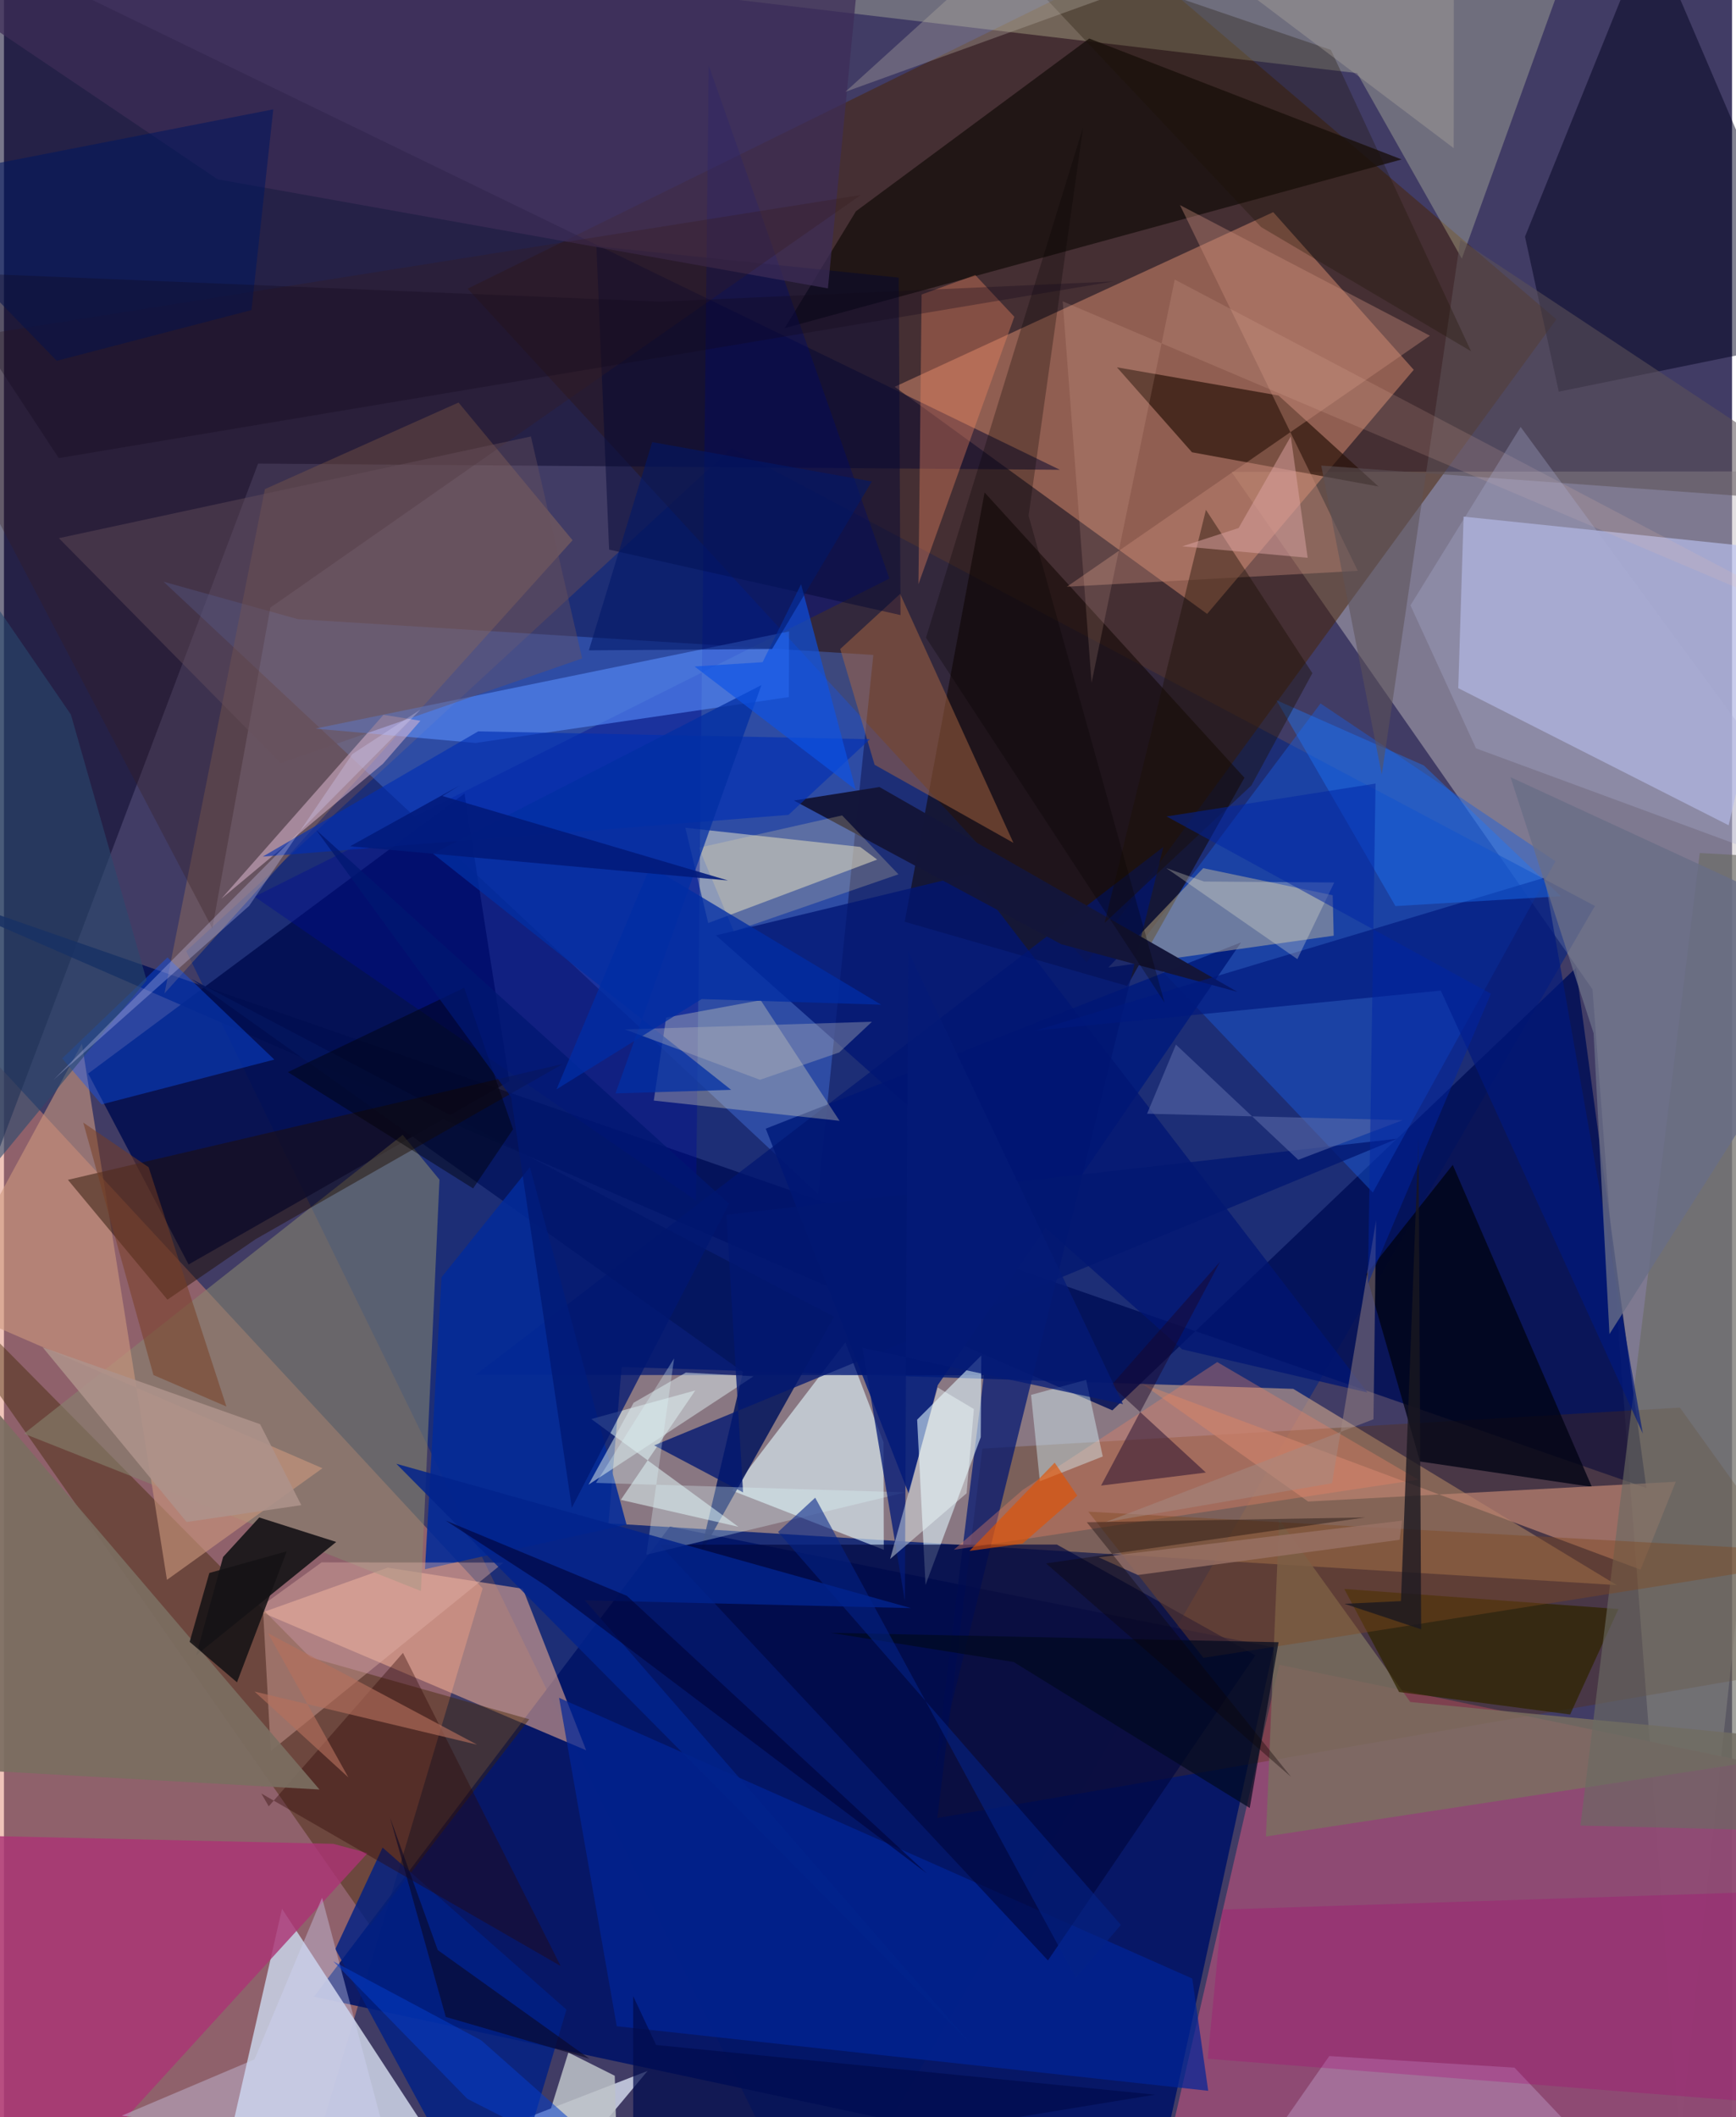 <svg xmlns="http://www.w3.org/2000/svg" width="228" height="278" viewBox="0 0 836 1024"><path fill="#413c65" d="M0 0h836v1024H0z"/><path fill="#c3bcbf" fill-opacity=".475" d="M810.79 1034.36l-42.307-555.842L593.84 228.226l304.159-.27z"/><path fill="#de8971" fill-opacity=".494" d="M136.68 1086l94.89-317.72L-62 451.384l33.738 596.198z"/><path fill="#002383" fill-opacity=".557" d="M393.817 1086L88.18 460.02l263.775-243.323 417.702 221.492z"/><path fill="#c7a18a" fill-opacity=".635" d="M780.227 766.654l-156.506-94.908-324.9-10.59-6.367 75.63z"/><path fill="#4a2400" fill-opacity=".494" d="M224.292 139.635l299.504 325.818 227.202-311.006L547.146-19.317z"/><path fill="#904b73" fill-opacity=".98" d="M898 863.387l-281.02-58.174L552.258 1086 898 1033.74z"/><path fill="#001466" fill-opacity=".894" d="M149.962 965.752l408.295 87.31 56.022-256.297-292.111-58.413z"/><path fill="#faa17c" fill-opacity=".412" d="M582.065 296.919l99.944-118.062-67.98-76.25-183.132 84.472z"/><path fill="#c5cadf" fill-opacity=".918" d="M134.516 923.215L240.928 1086l70.438-84.365-213.597 82.892z"/><path fill="#110e30" fill-opacity=".565" d="M122.94 224.216l387.89 3.006L-62-50.881l34.572 673.036z"/><path fill="#5187ff" fill-opacity=".333" d="M77.204 281.355l316.66 296.238 26.709-260.83-278.404-17.297z"/><path fill="#000f56" fill-opacity=".847" d="M794.547 719.712L-62 421.814 536.219 682.14l224.252-214.005z"/><path fill="#bcc4f2" fill-opacity=".635" d="M834.353 399.163l30.867-132.716-159.089-16.58-2.573 82.971z"/><path fill="#5c2d00" fill-opacity=".31" d="M473.325 700.664l337.453-19.851L898 802.244l-446.466 77.088z"/><path fill="#f1af94" fill-opacity=".565" d="M124.913 779.92l60.733-21.702 65.37 10.205 30.648 78.133z"/><path fill="#000d50" fill-opacity=".859" d="M244.52 522.944L89.329 611.589l-48.591-92.343 182.055-135.451z"/><path fill="#e3f8ff" fill-opacity=".604" d="M352.25 720.956l54.818-71.675 18.434 48.242.128 52.04z"/><path fill="#185ee2" fill-opacity=".427" d="M636.903 340.233l-87.954 117.5L662.22 576.785l88.334-160.263z"/><path fill="#f9ffc7" fill-opacity=".255" d="M705.275 125.108l-50.651-89.724L334.366-2.5l427.806-30.317z"/><path fill="#402401" fill-opacity=".424" d="M-62 589.029l210.152 212.57 105.958 29.939-76.944 99.788z"/><path fill="#86856e" fill-opacity=".573" d="M192.88 548.875l17.81 21.683-8.983 198.942-192.01-76.091z"/><path fill="#a77957" fill-opacity=".38" d="M126.243 236.563l93.669-41.87 55.162 66.602L77.654 480.48z"/><path fill="#0f0500" fill-opacity=".545" d="M474.411 238.206L435.763 445.82l107.607 31.062 56.743-100.716z"/><path fill="#18100d" fill-opacity=".792" d="M525.025 18.634l-112.846 83.538-34.462 56.532 298.43-81.586z"/><path fill="#02001e" fill-opacity=".486" d="M880.88 163.197L796.14-34.91l-60.308 149.395 16.346 74.946z"/><path fill="#d5d4c6" fill-opacity=".569" d="M340.692 446.461l-11.063-46.112 84.566 9.27 8.231 6.131z"/><path fill="#001b7b" fill-opacity=".859" d="M437.728 722.486l14.013-52.522 146.77-214.187-229.98 90.117z"/><path fill="#000d92" fill-opacity=".404" d="M428.355 279.842l-87.4-248.172-6.164 548.972L121.2 433.674z"/><path fill="#ffe49b" fill-opacity=".357" d="M642.805 433.008l.485 19.552-109.036 15.389 45.917-48.042z"/><path fill="#1f1b1e" fill-opacity=".988" d="M160.74 745.79l-37.234-11.843-17.477 19.097L92.99 800.57z"/><path fill="#001671" fill-opacity=".718" d="M560.887 409.642L450.406 856.97l23.667-191.824-245.927-.129z"/><path fill="#012598" fill-opacity=".698" d="M574.871 956.952L268.553 821.179l27.903 158.848 286.126 31.214z"/><path fill="#ab3474" fill-opacity=".816" d="M175.928 896.27L15.255 1072.234-62 886.743l221.325 5.052z"/><path fill="#281106" fill-opacity=".671" d="M574.734 218.749l-36.291-41.081 78.155 13.618 48.333 44.007z"/><path fill="#cc997f" fill-opacity=".596" d="M-30.36 630.256l184.435 79.878-75.227 53.984-41.14-259.305z"/><path fill="#e2f8ff" fill-opacity=".576" d="M441.772 686.642l4.058 79.925 26.706-71.446.287-39.52z"/><path fill="#010314" fill-opacity=".78" d="M768.188 719.16l-83.113-12.277-26.066-90.521 41.875-52.954z"/><path fill="#588ffe" fill-opacity=".592" d="M379.816 305.4l-.105 31.748-151.563 22.188-77.524-6.936z"/><path fill="#04155d" fill-opacity=".859" d="M401.503 636.865L90.62 473.465l266.912 190.097-20.891 88.946z"/><path fill="#aa6742" fill-opacity=".498" d="M488.353 407.667l-54.808-120.433-28.984 26.673 16.633 55.996z"/><path fill="#bb826f" fill-opacity=".718" d="M630.909 726.236l177.857-9.56-17.037 42.496-241.292-90.03z"/><path fill="#00073f" fill-opacity=".659" d="M509.36 747.04l96.034 53.606L505.061 948.18 317.315 747.12z"/><path fill="#fdf2c4" fill-opacity=".298" d="M314.365 532.312l89.867 9.789-38.159-58.34-45.732 8.42z"/><path fill="#032b99" fill-opacity=".878" d="M254.438 564.503l-42.766 53.29-8.003 141.174 97.523-21.534z"/><path fill="#7b6f60" fill-opacity=".808" d="M898 844.193l-287.488 44.054 6.38-153.231 63.448 88.182z"/><path fill="#cb8e7d" fill-opacity=".38" d="M689.84 162.374l-175.635 121.4 140.74-7.664L568.92 99.196z"/><path fill="#012085" fill-opacity=".816" d="M160.326 942.688L238.164 1086l33.953-114.023-88.94-78.377z"/><path fill="#210e00" fill-opacity=".471" d="M79.085 628.607l42.73-29.291 148.611-84.741-239.481 56.07z"/><path fill="#e4fafb" fill-opacity=".522" d="M355.32 738.464l-71.185-52.125 50.312-13.828-36.032 52.914z"/><path fill="#302501" fill-opacity=".737" d="M757.673 829.248l-82.757-10.883-26.503-49.842 132.64 9.71z"/><path fill="#0b56fe" fill-opacity=".392" d="M130.794 512.481l-51.692-49.406-50.934 48.851 19.05 22.246z"/><path fill="#001673" fill-opacity=".765" d="M659.634 673.503l-89.643-20.87-225.516-200.236 122.857-29.658z"/><path fill="#000632" fill-opacity=".459" d="M432.874 134.295l.852 163.196-140.971-31.665-6.142-146.767z"/><path fill="#d8b4ca" fill-opacity=".553" d="M183.603 345.737l17.868 2.861-18.103 20.787-78.221 65.337z"/><path fill="#6b6a63" fill-opacity=".631" d="M820.38 412.574l-57.733 470.391L898 886.297V416.762z"/><path fill="#e5b4aa" fill-opacity=".388" d="M129.079 846.945l112.59-91.173-88.017-.1-28.436 20.62z"/><path fill="#f58961" fill-opacity=".361" d="M488.791 153.213l-18.893-20.185-25.955 9.416-1.542 140.099z"/><path fill="#e88263" fill-opacity=".365" d="M684.221 715.658l-224.71 33.91 33.377-28.997 94.06-61.778z"/><path fill="#14163a" fill-opacity=".992" d="M596.73 479.73l-173.19-99.07-41.385 6.53 129.348 69.496z"/><path fill="#2b0400" fill-opacity=".361" d="M124.519 867.458l144.776 83.412-76.263-151.446-64.943 74.238z"/><path fill="#00197e" fill-opacity=".671" d="M792.847 693.376l-47.53-268.88-246.498 73.981 196.296-19.36z"/><path fill="#3d2d57" fill-opacity=".725" d="M103.347 86.713L-41.2-10.798 418.05-62l-19.436 201.486z"/><path fill="#bdc2c8" fill-opacity=".855" d="M295.492 1003.972l-22.443-11.24L243.982 1086h53.709z"/><path fill="#002fb5" fill-opacity=".627" d="M229.43 353.735l189.5 3.786-39.386 36.605-254.339 20.18z"/><path fill="#dbf8ff" fill-opacity=".416" d="M501.135 716.444l30.434-12-8.052-37.052-26.636 7.26z"/><path fill="#1c76fc" fill-opacity=".408" d="M753.181 433.48l-66.287-63.26-71.301-31.56 57.568 99.58z"/><path fill="#361d1e" fill-opacity=".306" d="M100.798 449.008L-46.958 167.665l461.473-73.34-285.63 199.538z"/><path fill="#ba95c2" fill-opacity=".475" d="M577.262 1086l219.547-16.227-66.029-69.714-89.626-5.618z"/><path fill="#1c1003" fill-opacity=".416" d="M632.974 325.586l-29.468 54.278-71.072 66.558 49.045-199.84z"/><path fill="#804820" fill-opacity=".42" d="M580.287 801.842l-55.71-70.697L898 751.69l-261.635 41.396z"/><path fill="#5c5257" fill-opacity=".553" d="M637.258 225.175L898 244.075 704.547 116.003l-38 258.646z"/><path fill="#001760" fill-opacity=".557" d="M25.536 174.502l-82.546-85.03 187.3-36.583-10.54 97.08z"/><path fill="#1c1402" fill-opacity=".298" d="M608.207 109.848L473.255-33.43l168.673 57.565 67.803 145.75z"/><path fill="#dae7e8" fill-opacity=".525" d="M304.607 678.478l25.273-14.607 32.782 1.784-79.865 52.422z"/><path fill="#ab0077" fill-opacity=".275" d="M898 913.492l-308.674 10.09-7.001 72.166L898 1020.652z"/><path fill="#000c4d" fill-opacity=".718" d="M304.417 1054.533l-.025-89.071 11.107 23.623 241.377 24.032z"/><path fill="#fae4a2" fill-opacity=".231" d="M336.186 410.015l69.297-15.63 27.238 28.49-79.676 27.545z"/><path fill="#021872" fill-opacity=".784" d="M674.009 550.753l-324.49 36.779 8.047 134.282-43.03-22.742z"/><path fill="#f0baac" fill-opacity=".161" d="M526.163 330.22l-13.975-184.464L898 309.61 566.384 135.22z"/><path fill="#e0f9fd" fill-opacity=".302" d="M310.787 751.956l13.42-94.95-37.792 60.223 149.667 4.575z"/><path fill="#7b6e61" fill-opacity=".918" d="M-62 853.441l214.648 12.085L-62 614.2v112.07z"/><path fill="#1a0629" fill-opacity=".475" d="M530.75 718.526l50.706-6.303-45.8-42.168 52.629-59.75z"/><path fill="#69515d" fill-opacity=".424" d="M279.72 318.461l-24.799-107.363-228.356 49.198L133.914 369.11z"/><path fill="#01091e" fill-opacity=".698" d="M399.987 789.746l216.623 4.54-13.943 80.173L488.48 803.85z"/><path fill="#042486" fill-opacity=".58" d="M540.352 931.001l-165.858-190.05 17.968-16.565 126.055 232.24z"/><path fill="#294a6e" fill-opacity=".592" d="M-62 208.116v425.021L69.023 474.153 32.394 345.628z"/><path fill="#5a6aa7" fill-opacity=".58" d="M566.96 505.238l59.181 55.715 50.548-19.18-123.67-3.107z"/><path fill="#000005" fill-opacity=".439" d="M137.386 518.553l89.574 56.242 19.336-28.622-23.649-68.394z"/><path fill="#022fa4" fill-opacity=".753" d="M366.436 331.367l-158.9 81.502 144.26 114.25-55.972 1.73z"/><path fill="#d1d3f8" fill-opacity=".373" d="M56.932 1023.302l129.213 16.076-32.252-121.496-32.693 78.163z"/><path fill="#0c53e7" fill-opacity=".639" d="M334.093 322.345l32.915-2.071 18.618-37.716 26.414 99.412z"/><path fill="#151315" fill-opacity=".871" d="M89.824 794.104l9.534-33.311 37.46-10.481-24.083 63.363z"/><path fill="#686d86" fill-opacity=".788" d="M728.84 375.892L898 454.016l-121.304 191.24-7.674-145.52z"/><path fill="#a48b86" fill-opacity=".467" d="M532.81 736.225l109.664-18.838 21.317-127.154-1.26 96.224z"/><path fill="#b2b2bc" fill-opacity=".376" d="M365.75 522.258l38.309-13.219 15.856-14.85-119.546 3.693z"/><path fill="#b5aca5" fill-opacity=".349" d="M524.356-62L701.349 71.662 701.44-62 407.056 44.404z"/><path fill="#041b77" fill-opacity=".765" d="M437.33 459.825l104.045 219.302-126.028-27.213 20.5 122.408z"/><path fill="#02238c" fill-opacity=".839" d="M467.914 988.783L189.807 707.97l248.99 69.81-157.787-3.765z"/><path fill="#b5705d" fill-opacity=".631" d="M127.674 789.848l101.213 53.985-107.676-25.696 45.394 41.513z"/><path fill="#1a1720" fill-opacity=".78" d="M685.608 788.03l-37.084-12.331 27.303-1.295 8.517-224.393z"/><path fill="#f3fffe" fill-opacity=".416" d="M469.212 681.498l-3.51 40.76-37.009 31.79 23.037-82.956z"/><path fill="#011771" fill-opacity=".753" d="M350.8 582.207l-76.081 147.029-29.374-198.611-94.268-129.165z"/><path fill="#000337" fill-opacity=".6" d="M301.375 771.866l145.05 134.194-183.639-138.67-49.067-31.936z"/><path fill="#773e21" fill-opacity=".514" d="M72.326 665.052L38.353 542.94l31.637 21.61 37.617 115.73z"/><path fill="#997165" fill-opacity=".804" d="M548.508 761.772l126.654-17.03 1.202-9.27-146.817 17.733z"/><path fill="#0a0726" fill-opacity=".612" d="M283.238 995.728l-73.378-52.554-23.054-64 26.93 96.336z"/><path fill="#f7f5d9" fill-opacity=".271" d="M562.292 419.868l18.214 6.485 63.054.486-17.843 37.06z"/><path fill="#0024a3" fill-opacity=".502" d="M663.542 378.987l-101.085 15.898 156.886 85.722-59.496 140.37z"/><path fill="#040200" fill-opacity=".278" d="M561.461 484.928l-65.778-235.514 26.367-187.84-75.996 246.845z"/><path fill="#ae928a" fill-opacity=".875" d="M123.928 688.832L18.75 651.642l69.616 84.505 55.48-8.16z"/><path fill="#043cc9" fill-opacity=".533" d="M224.193 1015.147l90.584 46.027-83.885-74.35-71.564-38.2z"/><path fill="#001769" fill-opacity=".565" d="M282.957 314.553l30.642-100.717 106.246 19.025-48.253 81.05z"/><path fill="#002da4" fill-opacity=".769" d="M312.709 419.034l111.666 66.9-86.84-2.71-70.23 43.642z"/><path fill="#e25201" fill-opacity=".627" d="M467.082 750.13l25.693-3.55 26.463-23.182-10.932-15.959z"/><path fill="#abaed5" fill-opacity=".31" d="M680.429 292.792l53.298-86.29L898 430.435l-185.864-68.488z"/><path fill="#021a7b" fill-opacity=".886" d="M212.09 384.995l138.174 40.858-182.814-16.55 53.137-29.45z"/><path fill="#13071b" fill-opacity=".31" d="M26.496 221.574l510.242-85.456-219.265 9.799-350.101-14.374z"/><path fill="#0c0305" fill-opacity=".361" d="M622.68 859.433L504.13 756.16l154.386-22.235-134.66 2.346z"/><path fill="#dad5ff" fill-opacity=".286" d="M118.638 438.122l49.888-73.404 32.989-21.536L23.907 522.339z"/><path fill="#dda4a4" fill-opacity=".494" d="M597.291 255.383l-27.229 8.857 60.634 5.545-8.157-58.721z"/></svg>